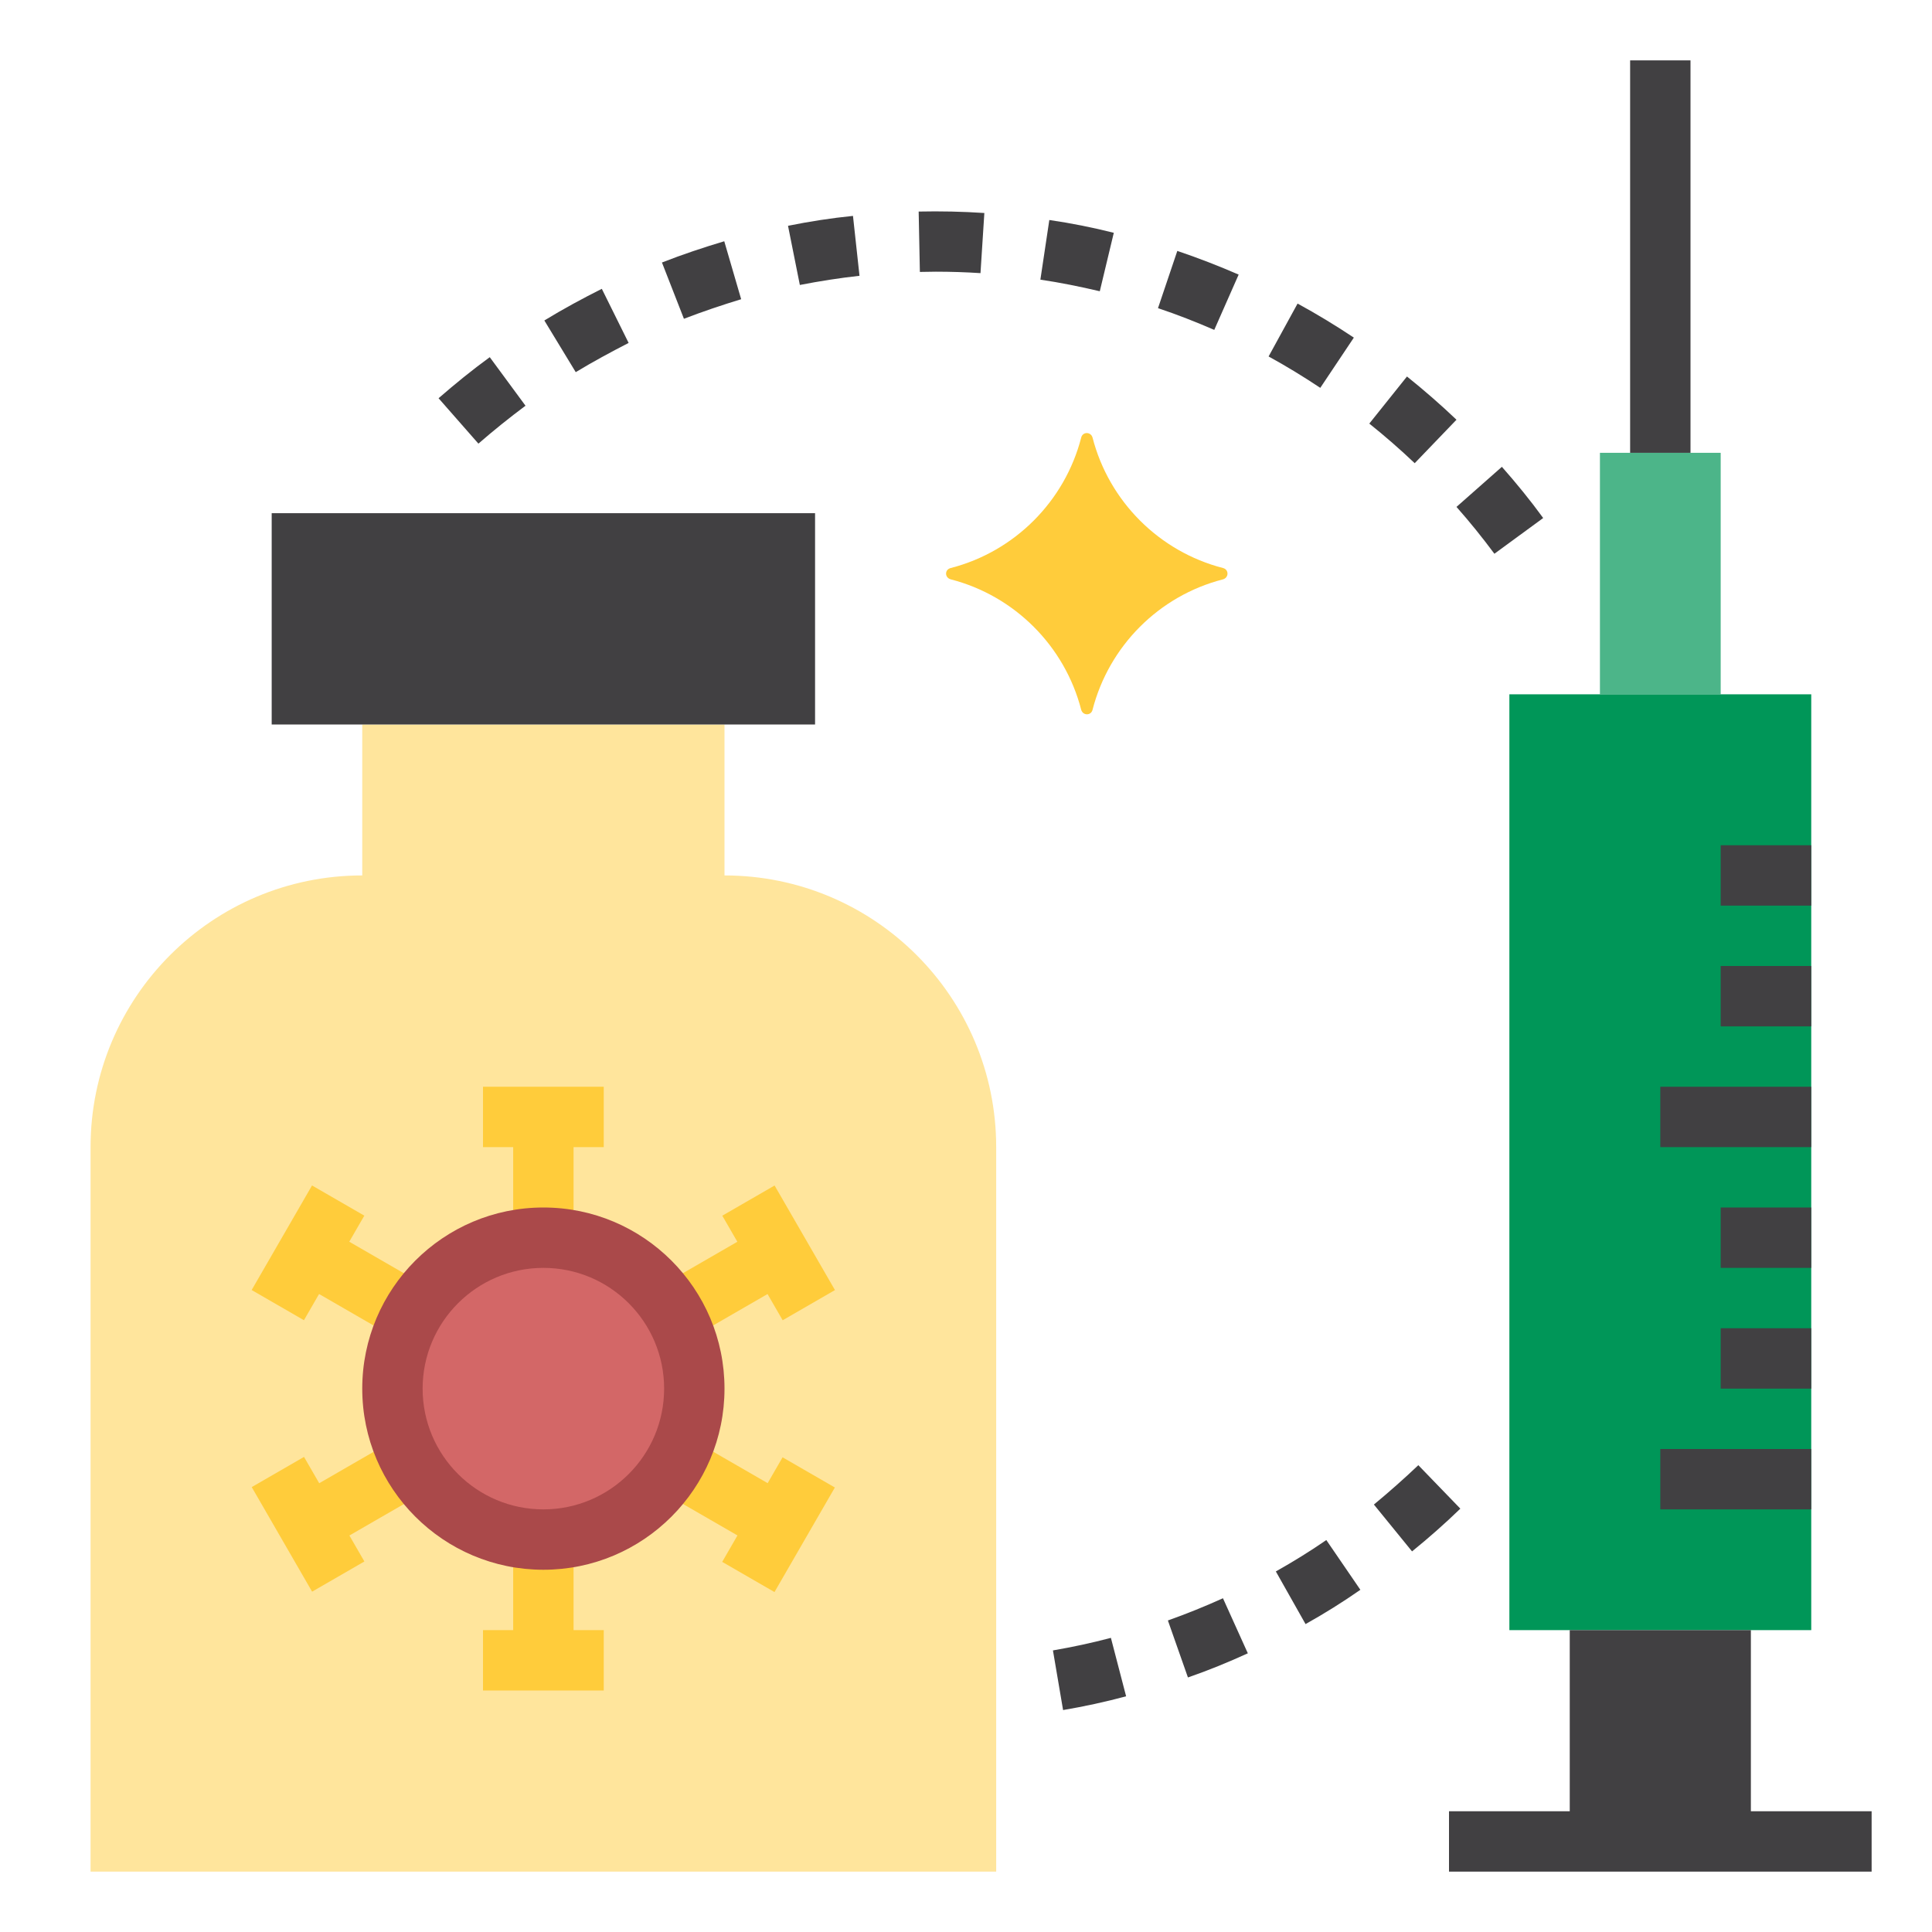 <?xml version="1.0" encoding="utf-8"?>
<!-- Generator: Adobe Illustrator 22.1.0, SVG Export Plug-In . SVG Version: 6.00 Build 0)  -->
<svg version="1.1" id="_x31_-outline-expand" xmlns="http://www.w3.org/2000/svg" xmlns:xlink="http://www.w3.org/1999/xlink"
	 x="0px" y="0px" viewBox="0 0 800 800" style="enable-background:new 0 0 800 800;" xml:space="preserve">
<style type="text/css">
	.st0{opacity:0.5;fill:#FFCC3B;}
	.st1{fill:#FFCC3B;}
	.st2{fill:#AA494A;}
	.st3{fill:#D36767;}
	.st4{fill:#414042;}
	.st5{opacity:0.7;fill:#009658;}
	.st6{fill:#009658;}
</style>
<path class="st0" d="M300,362.5V300H150v62.5c-62.1,0-112.5,50.4-112.5,112.5v300h375V475C412.5,412.9,362.1,362.5,300,362.5
	L300,362.5z"/>
<rect x="212.5" y="462.5" class="st1" width="25" height="50"/>
<rect x="200" y="450" class="st1" width="50" height="25"/>
<rect x="136.7" y="506.2" transform="matrix(0.5 -0.866 0.866 0.5 -385.456 394.836)" class="st1" width="25" height="50"/>
<rect x="102.6" y="506.2" transform="matrix(0.5 -0.866 0.866 0.5 -385.464 369.926)" class="st1" width="50" height="25"/>
<rect x="124.2" y="606.3" transform="matrix(0.866 -0.5 0.5 0.866 -289.337 157.454)" class="st1" width="50" height="25"/>
<rect x="115.1" y="606.2" transform="matrix(0.866 -0.5 0.5 0.866 -298.54 148.355)" class="st1" width="25" height="50"/>
<rect x="212.5" y="637.5" class="st1" width="25" height="50"/>
<rect x="200" y="675" class="st1" width="50" height="25"/>
<rect x="288.3" y="593.7" transform="matrix(0.5 -0.866 0.866 0.5 -385.461 569.827)" class="st1" width="25" height="50"/>
<rect x="297.4" y="618.7" transform="matrix(0.5 -0.866 0.866 0.5 -385.446 594.939)" class="st1" width="50" height="25"/>
<rect x="275.8" y="518.8" transform="matrix(0.866 -0.5 0.5 0.866 -225.301 221.498)" class="st1" width="50" height="25"/>
<rect x="309.9" y="493.8" transform="matrix(0.866 -0.5 0.5 0.866 -216.185 230.711)" class="st1" width="25" height="50"/>
<path class="st2" d="M300,575c0,41.4-33.6,75-75,75s-75-33.6-75-75s33.6-75,75-75S300,533.6,300,575L300,575z"/>
<path class="st3" d="M275,575c0,27.6-22.4,50-50,50s-50-22.4-50-50s22.4-50,50-50S275,547.4,275,575L275,575z"/>
<rect x="112.5" y="212.5" class="st4" width="225" height="87.5"/>
<rect x="662.5" y="187.5" class="st5" width="50" height="100"/>
<rect x="625" y="287.5" class="st6" width="125" height="387.5"/>
<rect x="650" y="675" class="st4" width="75" height="87.5"/>
<rect x="600" y="750" class="st4" width="175" height="25"/>
<rect x="675" y="25" class="st4" width="25" height="162.5"/>
<rect x="712.5" y="350" class="st4" width="37.5" height="25"/>
<rect x="712.5" y="400" class="st4" width="37.5" height="25"/>
<rect x="687.5" y="450" class="st4" width="62.5" height="25"/>
<rect x="712.5" y="500" class="st4" width="37.5" height="25"/>
<rect x="712.5" y="550" class="st4" width="37.5" height="25"/>
<rect x="687.5" y="600" class="st4" width="62.5" height="25"/>
<path class="st4" d="M618.8,229.3c-4.9-6.6-10.2-13.2-15.7-19.4l18.8-16.6c6,6.8,11.8,13.9,17.1,21.2L618.8,229.3z M585.8,191.8
	c-6-5.7-12.3-11.2-18.8-16.4l15.6-19.5c7.1,5.7,14,11.7,20.5,17.9L585.8,191.8z M198.1,183.7l-16.5-18.8c6.8-5.9,13.9-11.7,21.2-17
	l14.8,20.1C210.9,173,204.3,178.3,198.1,183.7z M546.7,160.6c-6.9-4.6-14.1-9-21.4-13l12-21.9c7.9,4.3,15.8,9.1,23.3,14.1
	L546.7,160.6z M238.4,154.1l-13-21.4c7.7-4.7,15.8-9.1,23.8-13.1l11.1,22.4C252.9,145.8,245.5,149.8,238.4,154.1z M502.8,136.6
	c-7.6-3.3-15.5-6.4-23.3-9l8-23.7c8.6,2.9,17.1,6.2,25.4,9.8L502.8,136.6z M283.2,132l-9.1-23.3c8.4-3.3,17.1-6.2,25.8-8.8l7,24
	C299,126.3,291,129,283.2,132z M455.4,120.6c-8.1-1.9-16.4-3.6-24.6-4.8l3.7-24.7c9,1.3,18,3.1,26.7,5.3L455.4,120.6z M331.2,118
	l-4.9-24.5c8.9-1.8,17.9-3.2,26.9-4.1l2.7,24.8C347.7,115.1,339.4,116.4,331.2,118z M406,113.1c-6.1-0.4-12.3-0.6-18.5-0.6l-6.6,0.1
	l-0.5-25c9-0.2,18.2,0,27.2,0.6L406,113.1z"/>
<path class="st4" d="M440.2,708.1l-4.2-24.7c8.1-1.4,16.1-3.1,24-5.2l6.3,24.2C457.8,704.7,449,706.6,440.2,708.1z M491.9,694.6
	l-8.3-23.6c7.6-2.7,15.3-5.8,22.8-9.2l10.3,22.8C508.6,688.3,500.3,691.7,491.9,694.6z M540.6,672.5l-12.3-21.8
	c7.1-4,14.1-8.3,20.9-13l14.1,20.6C556,663.4,548.3,668.2,540.6,672.5z M584.7,642.4l-15.8-19.4c6.3-5.2,12.5-10.7,18.4-16.3
	l17.4,18C598.3,630.9,591.6,636.8,584.7,642.4z"/>
<path class="st1" d="M393.7,235.2c26.4-6.8,47.2-27.6,54-54c0.6-2.5,4-2.5,4.7,0c6.8,26.4,27.6,47.2,54,54c2.5,0.6,2.5,4,0,4.7
	c-26.5,6.8-47.2,27.6-54,54c-0.6,2.5-4,2.5-4.7,0c-6.8-26.4-27.6-47.2-54-54C391.1,239.2,391.1,235.8,393.7,235.2L393.7,235.2z"/>
</svg>
